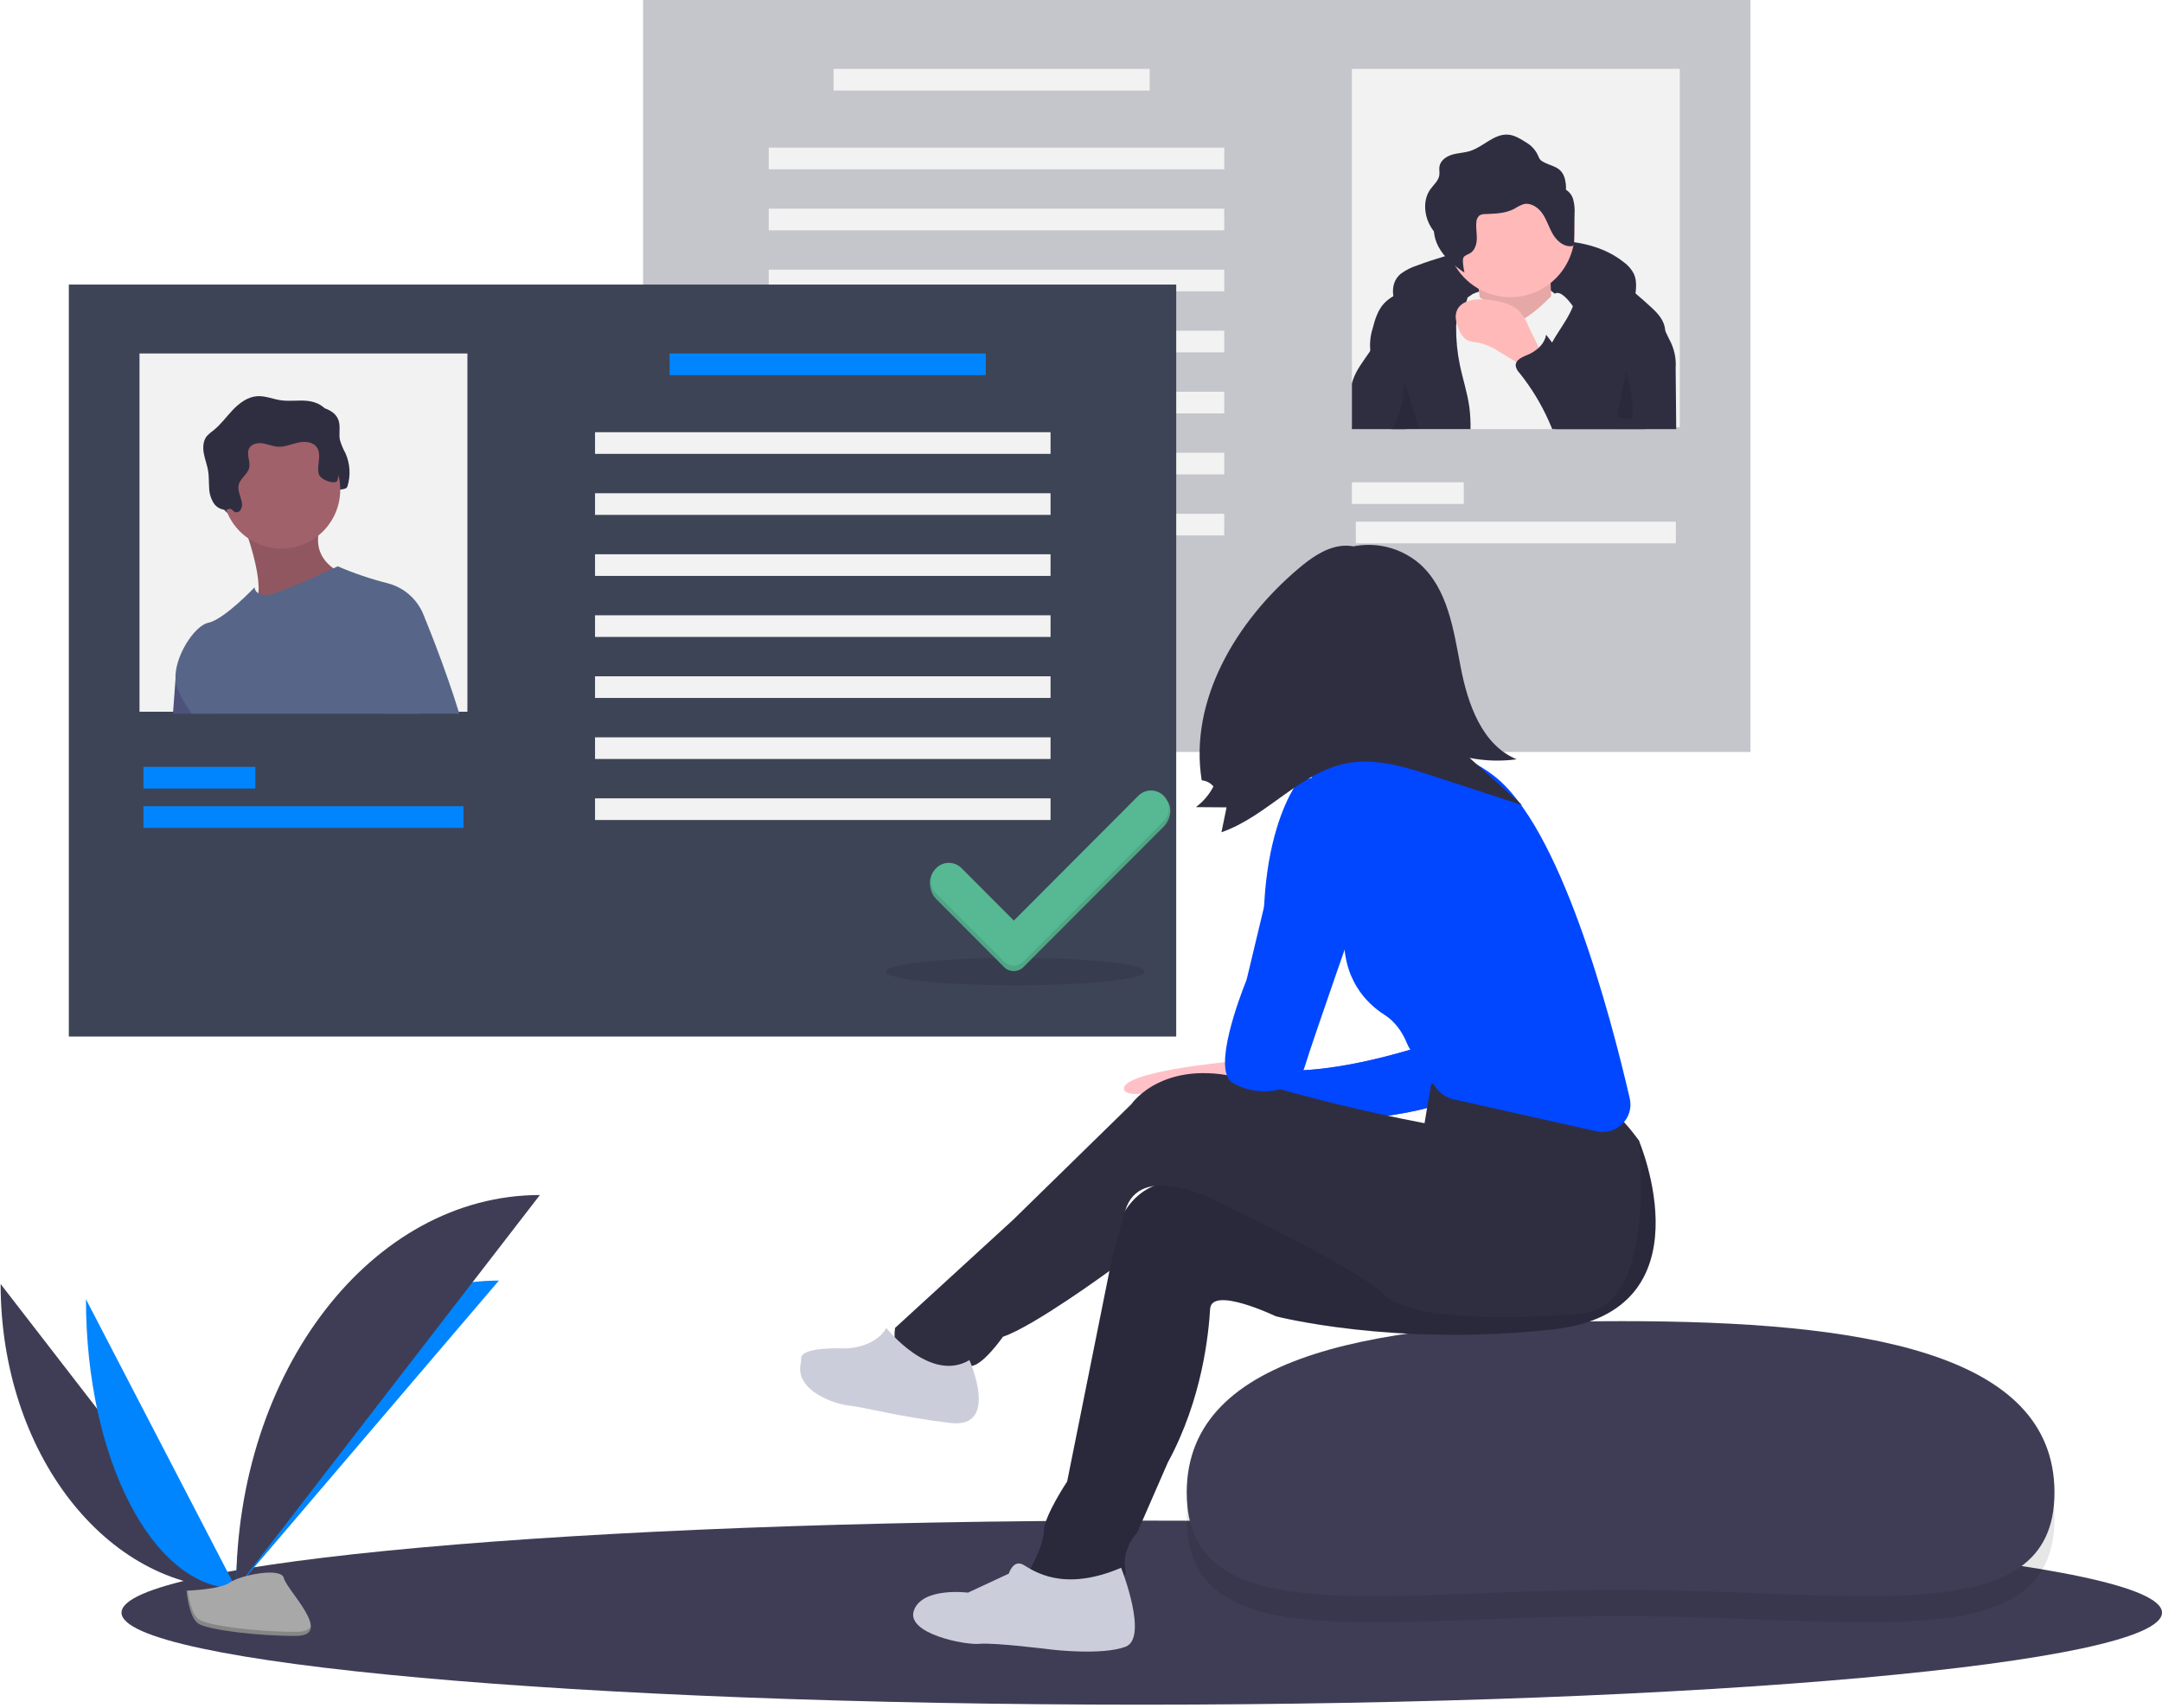 <svg width="529" height="418" viewBox="0 0 529 418" fill="none" xmlns="http://www.w3.org/2000/svg">
<path d="M279.368 417.097C417.236 417.097 529.001 407.015 529.001 394.579C529.001 382.142 417.236 372.061 279.368 372.061C141.5 372.061 29.735 382.142 29.735 394.579C29.735 407.015 141.5 417.097 279.368 417.097Z" fill="#3F3D56"/>
<path opacity="0.3" d="M157.351 183.992L428.308 183.992V0.001L157.351 0.001V183.992Z" fill="#3F3D56"/>
<path d="M411.013 16.857H330.783V104.518H411.013V16.857Z" fill="#F2F2F2"/>
<path d="M203.951 22.155L281.299 22.155V16.857L203.951 16.857V22.155Z" fill="#F2F2F2"/>
<path d="M330.782 123.304H358.166V118.006H330.782V123.304Z" fill="#F2F2F2"/>
<path d="M331.744 132.937H410.052V127.639L331.744 127.639V132.937Z" fill="#F2F2F2"/>
<path d="M188.096 41.422L299.554 41.422V36.124L188.096 36.124V41.422Z" fill="#F2F2F2"/>
<path d="M188.096 56.354L299.554 56.354V51.056L188.096 51.056V56.354Z" fill="#F2F2F2"/>
<path d="M188.096 71.284L299.554 71.284V65.986L188.096 65.986V71.284Z" fill="#F2F2F2"/>
<path d="M188.096 86.216L299.554 86.216V80.918L188.096 80.918V86.216Z" fill="#F2F2F2"/>
<path d="M188.096 101.148L299.554 101.148V95.85L188.096 95.85V101.148Z" fill="#F2F2F2"/>
<path d="M188.096 116.078L299.554 116.078V110.779L188.096 110.779V116.078Z" fill="#F2F2F2"/>
<path d="M188.096 131.01H299.554V125.712L188.096 125.712V131.01Z" fill="#F2F2F2"/>
<path d="M342.831 66.914C344.018 66.067 345.328 65.408 346.715 64.961C355.511 61.679 364.728 59.668 374.088 58.987C382.227 58.408 391.049 59.095 397.406 64.224C398.395 64.951 399.204 65.896 399.771 66.987C400.571 68.717 400.329 70.728 400.07 72.617C400.012 73.35 399.827 74.067 399.525 74.737C398.67 76.37 396.563 76.942 394.734 76.746C392.905 76.551 391.188 75.775 389.384 75.415C388.267 75.22 387.138 75.104 386.004 75.07L374.687 74.456C367.65 74.073 360.52 73.698 353.617 75.122C351.492 75.505 349.439 76.214 347.529 77.225C345.953 78.112 344.891 79.386 343.428 77.747C340.858 74.867 339.435 69.574 342.831 66.914Z" fill="#2F2E41"/>
<path d="M360.368 71.931C360.368 71.931 375.59 65.09 381.363 72.984C387.137 80.877 378.214 77.72 378.214 77.72L368.241 80.877L357.219 78.772L360.368 71.931Z" fill="#F2F2F2"/>
<path d="M361.156 66.932C361.156 66.932 363.255 76.931 361.68 79.562C360.106 82.193 370.604 85.877 370.604 85.877L380.576 81.667C380.576 81.667 377.952 65.353 380.576 62.196L361.156 66.932Z" fill="#FFB9B9"/>
<path opacity="0.1" d="M361.156 66.932C361.156 66.932 363.255 76.931 361.68 79.562C360.106 82.193 370.604 85.877 370.604 85.877L380.576 81.667C380.576 81.667 377.952 65.353 380.576 62.196L361.156 66.932Z" fill="black"/>
<path d="M385.301 56.933C385.297 61.118 383.637 65.132 380.685 68.092C377.732 71.052 373.729 72.716 369.554 72.72C368.616 72.721 367.679 72.637 366.756 72.467C363.809 71.933 361.075 70.569 358.875 68.532C356.674 66.496 355.099 63.873 354.333 60.97C353.566 58.068 353.642 55.007 354.55 52.146C355.458 49.285 357.16 46.743 359.458 44.818C361.757 42.893 364.554 41.664 367.524 41.277C370.494 40.89 373.512 41.36 376.224 42.632C378.937 43.903 381.232 45.924 382.839 48.457C384.447 50.99 385.301 53.93 385.301 56.933V56.933Z" fill="#FFB9B9"/>
<path d="M394.808 105.001H344.59L345.728 100.045L350.657 78.51L356.355 74.652L356.36 74.647L359.036 72.831L360.367 71.931C360.367 71.931 361.155 72.292 362.063 72.783C362.327 72.933 362.596 73.087 362.865 73.251C362.87 73.246 362.87 73.251 362.87 73.251C363.305 73.504 363.72 73.792 364.109 74.113C364.181 74.18 364.244 74.238 364.306 74.3C365.305 75.302 368.222 80.62 373.045 77.898C373.289 77.764 373.524 77.616 373.751 77.455C375.008 76.583 376.207 75.629 377.34 74.599C378.354 73.669 379.012 72.952 379.55 72.456C379.791 72.215 380.066 72.01 380.367 71.849C380.593 71.73 380.846 71.668 381.102 71.671C382.677 71.671 384.777 74.826 384.777 74.826L384.839 75.008L384.844 75.023L391.469 94.963L394.808 105.001Z" fill="#F2F2F2"/>
<path d="M344.59 105H359.81C359.844 103.236 359.752 101.471 359.536 99.721C359.07 96.2 357.927 92.809 357.206 89.331C356.572 86.284 356.264 83.177 356.288 80.064C356.293 79.636 356.303 79.202 356.341 78.769C356.379 77.776 356.665 76.809 357.172 75.956C357.533 75.402 358.028 74.93 358.412 74.4C358.546 74.227 358.663 74.041 358.763 73.846V73.841C358.811 73.746 358.854 73.648 358.892 73.548C358.977 73.317 359.026 73.075 359.036 72.83C359.123 71.24 357.686 69.709 356.135 69.054C353.957 68.234 351.573 68.138 349.337 68.779C347.12 69.422 344.978 70.3 342.947 71.399C342.26 71.737 341.578 72.083 340.92 72.469C340.134 72.915 339.412 73.466 338.772 74.106C337.139 75.797 336.423 78.152 335.846 80.43C335.297 82.172 335.109 84.008 335.294 85.825C335.299 85.883 335.313 85.945 335.323 86.003C335.895 89.004 338.335 91.258 339.637 94.023C341.146 97.231 341.045 100.968 340.444 104.465C340.415 104.643 340.382 104.821 340.348 105H344.59V105Z" fill="#2F2E41"/>
<path d="M406.545 85.73C404.635 92.028 403.248 98.474 402.399 105.001H380.703C380.136 103.45 379.571 101.898 379.007 100.343C378.557 99.171 378.171 97.974 377.85 96.76C377.506 95.348 377.343 93.898 377.364 92.444C377.364 92.097 377.379 91.746 377.408 91.399C377.41 91.397 377.411 91.393 377.411 91.389C377.411 91.386 377.41 91.382 377.408 91.38C377.539 89.547 377.963 87.747 378.662 86.048C378.982 85.276 379.351 84.524 379.766 83.799C380.775 81.968 381.996 80.244 383.081 78.452C383.758 77.357 384.348 76.211 384.845 75.023C384.844 75.02 384.845 75.018 384.845 75.015C384.846 75.013 384.848 75.01 384.849 75.008C385.498 73.494 385.836 71.864 385.844 70.216C385.81 68.092 382.226 64.388 386.122 64.744C391.441 65.226 396.01 68.294 400.175 71.791C401.285 72.725 402.37 73.694 403.432 74.647C405.075 76.131 406.809 77.749 407.304 79.912C407.384 80.257 407.43 80.608 407.444 80.962C407.415 82.591 407.111 84.203 406.545 85.73V85.73Z" fill="#2F2E41"/>
<path d="M374.026 79.921C373.48 78.441 372.642 77.087 371.563 75.939C370.474 75.016 369.186 74.362 367.8 74.028C366.004 73.513 364.147 73.246 362.28 73.234C360.057 73.221 357.48 73.818 356.536 75.836C355.786 77.438 356.367 79.336 357.122 80.936C357.444 81.764 357.981 82.492 358.678 83.043C359.637 83.692 360.876 83.672 362.013 83.889C363.775 84.338 365.444 85.096 366.942 86.129L370.835 88.488L377.523 92.541C377.347 92.434 377.409 87.836 377.204 87.083C376.542 84.655 375.053 82.219 374.026 79.921Z" fill="#FFB9B9"/>
<path d="M384.904 48.706C384.624 47.762 384.007 46.955 383.171 46.438C383.214 45.426 383.09 44.415 382.805 43.444C381.851 40.618 379.592 40.78 377.461 39.53C376.536 38.988 376.593 38.509 376.112 37.618C375.481 36.451 374.536 35.484 373.384 34.828C372.017 33.955 370.573 33.055 368.956 32.945C365.556 32.712 362.949 35.918 359.7 36.947C358.268 37.401 356.729 37.419 355.289 37.848C353.849 38.277 352.413 39.301 352.198 40.791C352.099 41.479 352.274 42.185 352.174 42.873C351.974 44.24 350.777 45.197 349.976 46.322C348.205 48.809 348.408 52.321 349.824 55.027C350.123 55.587 350.464 56.123 350.846 56.629C350.964 57.908 351.33 59.151 351.924 60.289C353.34 62.995 355.777 65.017 358.323 66.696C358.115 65.799 357.988 64.885 357.946 63.964C357.91 63.657 357.949 63.347 358.061 63.059C358.345 62.465 359.094 62.307 359.665 61.981C360.848 61.307 361.312 59.816 361.347 58.452C361.381 57.088 361.093 55.722 361.235 54.365C361.241 54.053 361.311 53.746 361.443 53.463C361.574 53.18 361.763 52.928 361.998 52.722C362.434 52.473 362.933 52.353 363.435 52.379C365.859 52.28 368.392 52.235 370.53 51.086C371.22 50.627 371.961 50.251 372.739 49.966C374.556 49.491 376.413 50.767 377.46 52.33C378.507 53.893 379.029 55.753 379.996 57.367C380.962 58.982 382.631 60.421 384.499 60.23C384.605 60.23 384.709 60.208 384.805 60.165C384.901 60.123 384.987 60.06 385.057 59.981C385.138 59.836 385.174 59.67 385.16 59.505L385.264 52.345C385.351 51.121 385.229 49.89 384.904 48.706V48.706Z" fill="#2F2E41"/>
<path d="M343.375 96.519C343.716 99.336 343.922 102.164 343.994 105H330.783V93.869C330.85 93.6 330.922 93.335 331.008 93.07C331.835 90.517 333.569 88.379 335.073 86.158C335.145 86.047 335.222 85.937 335.294 85.826C335.933 84.889 336.484 83.894 336.937 82.854C337.153 82.344 337.499 79.873 337.864 79.661C339.43 78.75 340.704 82.642 340.92 83.509C341.688 86.597 342.356 89.713 342.861 92.858C343.058 94.077 343.229 95.297 343.375 96.519Z" fill="#2F2E41"/>
<path d="M410.138 105H379.809C379.55 104.388 379.295 103.777 379.026 103.17C377.135 98.881 374.689 94.86 371.752 91.21C371.268 90.728 370.953 90.101 370.854 89.423C370.844 89.142 370.912 88.864 371.051 88.619C371.512 87.757 372.733 87.251 373.722 86.842C374.745 86.429 375.686 85.835 376.499 85.088C377.218 84.439 377.769 83.624 378.104 82.714C378.193 82.447 378.26 82.173 378.305 81.895C378.445 82.078 378.589 82.266 378.728 82.449C379.069 82.902 379.415 83.35 379.766 83.798C383.129 88.128 386.823 92.395 391.469 94.962C392.683 95.64 393.964 96.188 395.293 96.595C395.42 96.651 395.558 96.68 395.697 96.68C395.836 96.68 395.973 96.651 396.1 96.595C396.296 96.434 396.422 96.202 396.451 95.95C396.864 94.216 397.008 92.429 397.311 90.671C397.867 87.472 398.936 84.385 400.477 81.529C401.337 79.925 404.133 74.064 405.906 77.758C406.415 78.822 406.927 79.89 407.443 80.961C407.765 81.64 408.091 82.314 408.418 82.993C409.624 85.148 410.173 87.609 409.999 90.074C410.047 95.054 410.093 100.029 410.138 105Z" fill="#2F2E41"/>
<path opacity="0.1" d="M344.589 105.001H347.217L345.728 100.045L343.58 92.902C343.605 94.111 343.536 95.32 343.374 96.519C343.049 98.996 342.343 101.408 341.279 103.667C341.072 104.105 340.851 104.548 340.674 105.001H344.589Z" fill="black"/>
<path opacity="0.1" d="M398.118 89.77C397.748 90.767 398.084 91.871 398.369 92.896C399.195 95.87 399.581 98.95 399.514 102.036C399.526 102.09 399.524 102.146 399.509 102.2C399.494 102.253 399.466 102.301 399.428 102.341C399.389 102.38 399.341 102.41 399.289 102.426C399.236 102.443 399.18 102.446 399.126 102.435C397.914 102.509 396.527 102.517 395.705 101.622L398.118 89.77Z" fill="black"/>
<path d="M287.798 69.627H16.841V253.618H287.798V69.627Z" fill="#3D4456"/>
<path opacity="0.1" d="M248.403 241.096C265.915 241.096 280.111 239.586 280.111 237.724C280.111 235.862 265.915 234.353 248.403 234.353C230.892 234.353 216.696 235.862 216.696 237.724C216.696 239.586 230.892 241.096 248.403 241.096Z" fill="black"/>
<path d="M114.366 86.486H34.135V174.147H114.366V86.486Z" fill="#F2F2F2"/>
<path d="M59.97 126.734C60.231 126.813 60.511 126.8 60.763 126.696C61.014 126.591 61.222 126.403 61.351 126.162C62.461 124.409 60.417 122.149 60.86 120.121C61.214 118.496 63.056 117.532 63.432 115.912C63.798 114.338 62.671 112.564 63.433 111.14C64.03 110.024 65.521 109.73 66.769 109.926C68.017 110.121 69.201 110.671 70.462 110.748C72.141 110.851 73.743 110.109 75.385 109.742C77.028 109.375 79.031 109.519 79.997 110.9C81.238 112.674 79.98 115.143 80.412 117.266C80.754 118.952 82.162 120.347 82.192 122.067C82.203 122.679 80.6 122.186 80.685 122.791C80.77 123.397 80.013 122.864 80.618 122.792C80.866 122.731 81.087 122.593 81.251 122.398C81.415 122.202 81.513 121.96 81.53 121.705C81.602 121.201 82.547 121.033 82.536 120.523C82.51 119.33 84.663 120.135 85.017 118.995C85.833 116.338 85.665 113.476 84.546 110.932C83.97 109.893 83.509 108.794 83.173 107.653C82.857 106.071 83.355 104.372 82.833 102.845C82.13 100.787 79.805 99.738 77.645 99.525C75.486 99.312 73.292 99.693 71.145 99.379C69.222 99.098 67.361 98.262 65.421 98.383C63.093 98.528 61.068 100.032 59.454 101.72C57.841 103.408 56.472 105.35 54.64 106.796C54.079 107.183 53.561 107.63 53.096 108.128C52.163 109.269 52.068 110.893 52.328 112.345C52.587 113.797 53.152 115.182 53.391 116.637C53.615 118.005 53.546 119.403 53.642 120.785C53.665 122.18 54.086 123.539 54.856 124.701C55.188 125.154 55.62 125.524 56.117 125.785C56.614 126.045 57.163 126.188 57.724 126.203C58.112 126.212 58.441 125.862 58.833 125.954C59.322 126.068 59.535 126.534 59.97 126.734Z" fill="#2F2E41"/>
<path d="M42.327 174.628C42.677 169.807 42.942 166.204 42.942 166.204L45.209 160.212L52.488 174.628L42.327 174.628Z" fill="#575A89"/>
<path opacity="0.1" d="M42.327 174.628C42.677 169.807 42.942 166.204 42.942 166.204L45.209 160.212L52.488 174.628L42.327 174.628Z" fill="black"/>
<path d="M59.193 127.222C59.193 127.222 65.98 144.542 62.072 147.841C58.165 151.14 83.872 142.274 83.872 142.274L83.255 140.006C83.255 140.006 74.823 136.707 78.936 127.222C83.05 117.738 59.193 127.222 59.193 127.222Z" fill="#A0616A"/>
<path opacity="0.1" d="M59.193 127.222C59.193 127.222 65.98 144.542 62.072 147.841C58.165 151.14 83.872 142.274 83.872 142.274L83.255 140.006C83.255 140.006 74.823 136.707 78.936 127.222C83.05 117.738 59.193 127.222 59.193 127.222Z" fill="black"/>
<path d="M68.859 134.234C76.81 134.234 83.255 127.772 83.255 119.801C83.255 111.83 76.81 105.368 68.859 105.368C60.908 105.368 54.463 111.83 54.463 119.801C54.463 127.772 60.908 134.234 68.859 134.234Z" fill="#A0616A"/>
<path d="M103.82 150.935C103.82 150.935 103.763 152.081 103.662 154.085C103.455 158.165 103.085 165.809 102.715 174.628H46.91C45.451 172.67 44.258 170.527 43.359 168.255C43.116 167.597 42.975 166.905 42.941 166.204C42.634 160.737 47.52 153.107 50.969 152.38C54.875 151.552 62.278 143.72 62.278 143.72C62.302 144.018 62.401 144.305 62.566 144.555C62.73 144.804 62.955 145.007 63.22 145.146V145.151C63.817 145.46 64.485 145.606 65.156 145.574C67.568 145.574 78.175 140.666 81.582 139.062C82.249 138.749 82.638 138.562 82.638 138.562C86.567 140.261 90.625 141.642 94.774 142.689C96.844 143.207 98.754 144.231 100.333 145.67C101.912 147.109 103.11 148.918 103.82 150.935V150.935Z" fill="#576589"/>
<path d="M57.502 125.289C57.763 125.369 58.042 125.355 58.294 125.251C58.546 125.147 58.754 124.958 58.882 124.718C59.992 122.965 57.949 120.705 58.391 118.676C58.746 117.051 60.587 116.087 60.964 114.467C61.33 112.893 60.203 111.119 60.965 109.695C61.562 108.579 63.053 108.286 64.3 108.481C65.548 108.677 66.733 109.226 67.993 109.304C69.673 109.406 71.274 108.665 72.917 108.298C74.559 107.93 76.563 108.074 77.529 109.455C78.769 111.229 77.511 113.699 77.943 115.821C78.286 117.507 82.194 118.69 82.549 117.55C83.364 114.893 83.197 112.031 82.078 109.488C81.501 108.449 81.041 107.349 80.705 106.209C80.389 104.626 80.886 102.927 80.365 101.4C79.662 99.342 77.336 98.293 75.177 98.08C73.018 97.867 70.824 98.249 68.677 97.934C66.754 97.653 64.892 96.817 62.952 96.938C60.625 97.084 58.599 98.587 56.986 100.275C55.372 101.964 54.004 103.905 52.171 105.351C51.61 105.738 51.093 106.185 50.627 106.684C49.694 107.824 49.6 109.448 49.859 110.9C50.119 112.352 50.684 113.737 50.922 115.193C51.147 116.561 51.077 117.958 51.174 119.341C51.196 120.735 51.618 122.094 52.387 123.256C52.72 123.709 53.151 124.08 53.648 124.34C54.145 124.6 54.695 124.743 55.256 124.759C55.644 124.768 55.972 124.418 56.364 124.509C56.854 124.623 57.067 125.09 57.502 125.289Z" fill="#2F2E41"/>
<path opacity="0.1" d="M110.955 174.628H94.669C93.429 165.515 92.406 155.988 92.406 155.988L95.697 154.543L102.384 150.935C102.384 150.935 102.874 152.101 103.662 154.085C105.344 158.329 108.394 166.314 110.955 174.628Z" fill="black"/>
<path d="M112.392 174.627H94.011C91.287 164.656 88.601 153.819 88.601 153.819L95.596 148.666L103.821 150.934C103.821 150.934 108.635 162.422 112.392 174.627Z" fill="#576589"/>
<path d="M241.196 86.486H163.848V91.784H241.196V86.486Z" fill="#0085FF"/>
<path d="M62.48 187.632H35.096V192.93H62.48V187.632Z" fill="#0085FF"/>
<path d="M113.405 197.265H35.096V202.563H113.405V197.265Z" fill="#0085FF"/>
<path d="M257.05 105.752H145.592V111.05H257.05V105.752Z" fill="#F2F2F2"/>
<path d="M257.05 120.682H145.592V125.98H257.05V120.682Z" fill="#F2F2F2"/>
<path d="M257.05 135.614H145.592V140.912H257.05V135.614Z" fill="#F2F2F2"/>
<path d="M257.05 150.546H145.592V155.844H257.05V150.546Z" fill="#F2F2F2"/>
<path d="M257.05 165.476H145.592V170.774H257.05V165.476Z" fill="#F2F2F2"/>
<path d="M257.05 180.408H145.592V185.706H257.05V180.408Z" fill="#F2F2F2"/>
<path d="M257.05 195.337H145.592V200.636H257.05V195.337Z" fill="#F2F2F2"/>
<path d="M278.534 196.054L248.066 226.601L235.26 213.762C234.854 213.354 234.371 213.031 233.84 212.811C233.309 212.59 232.74 212.476 232.165 212.476C231.59 212.476 231.021 212.59 230.49 212.81C229.958 213.031 229.476 213.354 229.069 213.762L228.609 213.072C226.9 214.786 227.36 218.255 229.069 219.969L245.685 236.627C246.311 237.254 247.16 237.607 248.046 237.607C248.931 237.608 249.781 237.255 250.407 236.628L284.722 202.261C286.433 200.548 287.053 197.406 285.343 195.692C283.634 193.979 280.243 194.341 278.534 196.054Z" fill="#57B894"/>
<path opacity="0.1" d="M278.534 196.054L248.066 226.601L235.26 213.762C234.854 213.354 234.371 213.031 233.84 212.811C233.309 212.59 232.74 212.476 232.165 212.476C231.59 212.476 231.021 212.59 230.49 212.81C229.958 213.031 229.476 213.354 229.069 213.762L228.609 213.072C226.9 214.786 227.36 218.255 229.069 219.969L245.685 236.627C246.311 237.254 247.16 237.607 248.046 237.607C248.931 237.608 249.781 237.255 250.407 236.628L284.722 202.261C286.433 200.548 287.053 197.406 285.343 195.692C283.634 193.979 280.243 194.341 278.534 196.054Z" fill="black"/>
<path d="M278.534 194.7L248.065 225.246L235.26 212.407C234.853 212 234.371 211.676 233.839 211.456C233.308 211.235 232.739 211.122 232.164 211.122C231.589 211.122 231.02 211.235 230.489 211.456C229.958 211.676 229.475 212 229.069 212.407V212.407C228.662 212.815 228.34 213.298 228.12 213.831C227.9 214.363 227.787 214.934 227.787 215.51C227.787 216.087 227.9 216.657 228.12 217.19C228.34 217.722 228.662 218.206 229.069 218.614L245.684 235.272C246.31 235.9 247.16 236.252 248.045 236.253C248.931 236.253 249.78 235.9 250.407 235.273L284.721 200.906C285.128 200.499 285.451 200.015 285.671 199.483C285.891 198.95 286.005 198.38 286.005 197.803C286.005 197.227 285.892 196.656 285.672 196.124C285.452 195.591 285.129 195.107 284.723 194.7V194.7C283.902 193.877 282.789 193.415 281.628 193.415C280.467 193.415 279.354 193.877 278.534 194.7V194.7Z" fill="#57B894"/>
<path opacity="0.1" d="M502.69 371.624C502.69 406.066 454.804 395.413 396.173 395.413C337.542 395.413 290.369 406.066 290.369 371.624C290.369 337.182 338.247 329.691 396.878 329.691C455.509 329.691 502.69 337.182 502.69 371.624Z" fill="black"/>
<path d="M502.69 365.19C502.69 399.632 454.804 388.979 396.173 388.979C337.542 388.979 290.369 399.632 290.369 365.19C290.369 330.748 338.247 323.257 396.878 323.257C455.509 323.257 502.69 330.748 502.69 365.19Z" fill="#3F3D56"/>
<path d="M302.516 257.29L300.346 259.816C300.346 259.816 273.963 262.3 275.034 266.593C276.105 270.887 306.798 260.868 306.798 260.868L302.516 257.29Z" fill="#FFC1C7"/>
<path d="M350.34 255.145C350.34 255.145 322.145 265.164 306.798 260.87L313.936 275.182C313.936 275.182 350.341 274.109 356.765 267.668C363.189 261.228 350.34 255.145 350.34 255.145Z" fill="#6C63FF"/>
<path d="M352.846 256.57C351.291 255.569 349.364 255.493 347.602 256.052C342.302 257.735 330.193 261.224 319.163 261.844C314.377 262.113 310.219 267.729 312.359 272.019V272.019C313.321 273.948 315.309 275.141 317.461 275.035C326.755 274.576 351.568 272.878 356.765 267.668C361.305 263.117 356.219 258.744 352.846 256.57Z" fill="url(#paint0_linear)"/>
<path d="M331.246 178.392C341.693 178.392 350.162 169.901 350.162 159.428C350.162 148.954 341.693 140.463 331.246 140.463C320.799 140.463 312.33 148.954 312.33 159.428C312.33 169.901 320.799 178.392 331.246 178.392Z" fill="#FFC1C7"/>
<path d="M347.374 177.232C348.026 178.478 348.851 179.625 349.825 180.638C352.416 183.464 355.508 185.783 358.943 187.478C348.207 189.665 337.363 191.282 326.456 192.321C327.608 188.256 326.092 183.907 324.055 180.207C322.018 176.507 319.421 173.058 318.146 169.03L330.931 169.375C333.251 169.437 335.578 169.507 337.898 169.393C339.631 169.308 342.519 168.267 344.137 168.65C347.558 169.461 345.881 174.19 347.374 177.232Z" fill="#FFC1C7"/>
<path d="M390.313 266.237L401.02 279.118C401.02 279.118 418.866 320.983 379.963 325.277C341.061 329.571 312.152 322.056 312.152 322.056C312.152 322.056 296.448 314.542 296.091 320.267C295.734 325.992 294.307 342.094 285.741 357.838L278.246 375.013C278.246 375.013 274.32 378.949 275.391 384.317C276.461 389.684 251.478 391.473 251.835 384.317C251.835 384.317 255.404 378.234 255.404 374.656C255.404 371.077 261.115 362.49 261.115 362.49L271.465 310.964C271.465 310.964 270.751 284.486 295.02 289.495C319.29 294.504 353.909 288.422 353.909 288.422L361.761 260.87L390.313 266.237Z" fill="#2F2E41"/>
<path opacity="0.1" d="M390.313 266.237L401.02 279.118C401.02 279.118 418.866 320.983 379.963 325.277C341.061 329.571 312.152 322.056 312.152 322.056C312.152 322.056 296.448 314.542 296.091 320.267C295.734 325.992 294.307 342.094 285.741 357.838L278.246 375.013C278.246 375.013 274.32 378.949 275.391 384.317C276.461 389.684 251.478 391.473 251.835 384.317C251.835 384.317 255.404 378.234 255.404 374.656C255.404 371.077 261.115 362.49 261.115 362.49L271.465 310.964C271.465 310.964 270.751 284.486 295.02 289.495C319.29 294.504 353.909 288.422 353.909 288.422L361.761 260.87L390.313 266.237Z" fill="black"/>
<path d="M350.162 265.295C350.162 265.295 382.819 252.998 401.021 279.119C401.021 279.119 405.66 319.552 387.101 321.341C368.542 323.13 344.273 322.772 338.563 316.689C332.852 310.606 296.805 293.431 296.805 293.431C296.805 293.431 278.861 284.255 275.342 296.178C271.822 308.102 271.465 310.964 271.465 310.964C271.465 310.964 252.906 324.561 245.411 327.066C245.411 327.066 240.414 334.222 237.559 334.222C234.704 334.222 217.216 338.158 219 324.919L247.909 298.441L276.818 270.173C276.818 270.173 285.027 258.007 306.084 264.448C320.059 268.618 334.234 272.081 348.556 274.825L350.162 265.295Z" fill="#2F2E41"/>
<path d="M274.32 383.601C274.32 383.601 281.101 400.776 275.391 402.923C269.68 405.07 257.545 403.639 257.545 403.639C257.545 403.639 243.269 401.85 239.7 402.207C236.131 402.565 221.498 399.703 223.64 393.978C225.781 388.253 236.845 389.684 236.845 389.684L246.838 385.032C246.838 385.032 247.909 381.454 250.407 382.885C252.906 384.317 260.044 389.684 274.32 383.601Z" fill="#CBCEDA"/>
<path d="M237.202 332.791C237.202 332.791 244.697 349.608 232.562 348.177C220.427 346.746 211.148 344.241 207.579 343.883C204.146 343.539 194.438 340.215 195.927 333.593C196.007 333.165 196.04 332.729 196.024 332.293C196.024 331.404 197.229 329.66 206.865 329.928C206.865 329.928 214.003 329.928 216.858 324.919C216.858 324.919 227.565 338.516 237.202 332.791Z" fill="#CBCEDA"/>
<path d="M321.259 195.671C319.681 192.256 320.77 188.124 324.239 186.667C333.111 182.939 350.279 178.347 365.331 189.664C381.725 201.992 393.936 247.877 398.76 268.711C399.896 273.62 395.512 277.887 390.594 276.788L355.623 268.968C353.042 268.391 351.04 266.391 350.119 263.911C349.219 261.49 347.916 258.76 346.415 258.008C345.411 257.504 344.715 256.426 344.236 255.239C343.14 252.523 341.31 249.931 338.838 248.361C334.391 245.537 328.235 239.505 328.926 227.951C329.638 216.054 324.669 203.049 321.259 195.671Z" fill="url(#paint1_linear)"/>
<path d="M332.6 195.915C331.914 192.687 329.064 190.379 325.764 190.379H321.383C319.372 190.379 317.464 191.255 316.451 192.993C314.103 197.021 310.155 205.924 309.329 221.202C309.306 221.639 309.244 222.081 309.143 222.506L305.142 239.216C305.056 239.577 304.943 239.926 304.805 240.27C303.494 243.55 296.582 261.555 301.444 264.805C306.797 268.383 317.148 268.025 319.289 260.869C321.159 254.62 332.552 222.184 335.412 214.055C335.839 212.842 335.922 211.54 335.655 210.283L332.6 195.915Z" fill="url(#paint2_linear)"/>
<path d="M327.639 134.748C330.913 133.402 334.496 132.993 337.988 133.567C341.48 134.141 344.744 135.676 347.418 137.999C354.272 144.132 355.655 154.136 357.388 163.181C359.121 172.226 362.607 182.299 371.11 185.786C367.277 186.3 363.386 186.186 359.59 185.45L372.44 196.995L350.794 189.921C344 187.701 336.866 185.454 329.831 186.707C318.176 188.784 310.063 199.768 298.869 203.627L300.113 197.542L292.603 197.484C294.402 196.149 295.874 194.421 296.906 192.43C296.552 191.999 296.115 191.643 295.622 191.385C295.128 191.126 294.588 190.969 294.033 190.923C290.902 171.346 302.498 151.994 317.609 139.204C320.581 136.688 323.87 134.272 327.709 133.643C331.548 133.013 336.029 134.734 337.364 138.397" fill="#2F2E41"/>
<path d="M0.154 314.165C0.154 355.351 25.927 388.678 57.776 388.678Z" fill="#3F3D56"/>
<path d="M57.776 388.678C57.776 347.029 86.536 313.327 122.078 313.327Z" fill="#0085FF"/>
<path d="M21.032 317.898C21.032 357.021 37.466 388.679 57.776 388.679Z" fill="#0085FF"/>
<path d="M57.776 388.678C57.776 335.46 91.018 292.396 132.099 292.396Z" fill="#3F3D56"/>
<path d="M45.653 389.203C45.653 389.203 53.825 388.95 56.288 387.192C58.75 385.434 68.858 383.334 69.469 386.154C70.08 388.974 81.749 400.178 72.523 400.253C63.298 400.327 51.087 398.812 48.629 397.311C46.171 395.81 45.653 389.203 45.653 389.203Z" fill="#A8A8A8"/>
<path opacity="0.2" d="M72.688 399.272C63.462 399.347 51.252 397.832 48.794 396.33C46.922 395.187 46.176 391.085 45.926 389.193C45.753 389.2 45.653 389.204 45.653 389.204C45.653 389.204 46.171 395.811 48.629 397.312C51.087 398.813 63.298 400.329 72.523 400.254C75.187 400.232 76.106 399.282 76.056 397.876C75.686 398.726 74.67 399.256 72.688 399.272Z" fill="black"/>
<defs>
<linearGradient id="paint0_linear" x1="354.504" y1="274.329" x2="342.025" y2="244.782" gradientUnits="userSpaceOnUse">
<stop stop-color="#0047FF"/>
<stop offset="1" stop-color="#0047FF"/>
</linearGradient>
<linearGradient id="paint1_linear" x1="394.527" y1="275.004" x2="312.979" y2="210.946" gradientUnits="userSpaceOnUse">
<stop stop-color="#0047FF"/>
<stop offset="1" stop-color="#0047FF"/>
</linearGradient>
<linearGradient id="paint2_linear" x1="333.214" y1="263.762" x2="284.542" y2="242.617" gradientUnits="userSpaceOnUse">
<stop stop-color="#0047FF"/>
<stop offset="1" stop-color="#0047FF"/>
</linearGradient>
</defs>
</svg>
